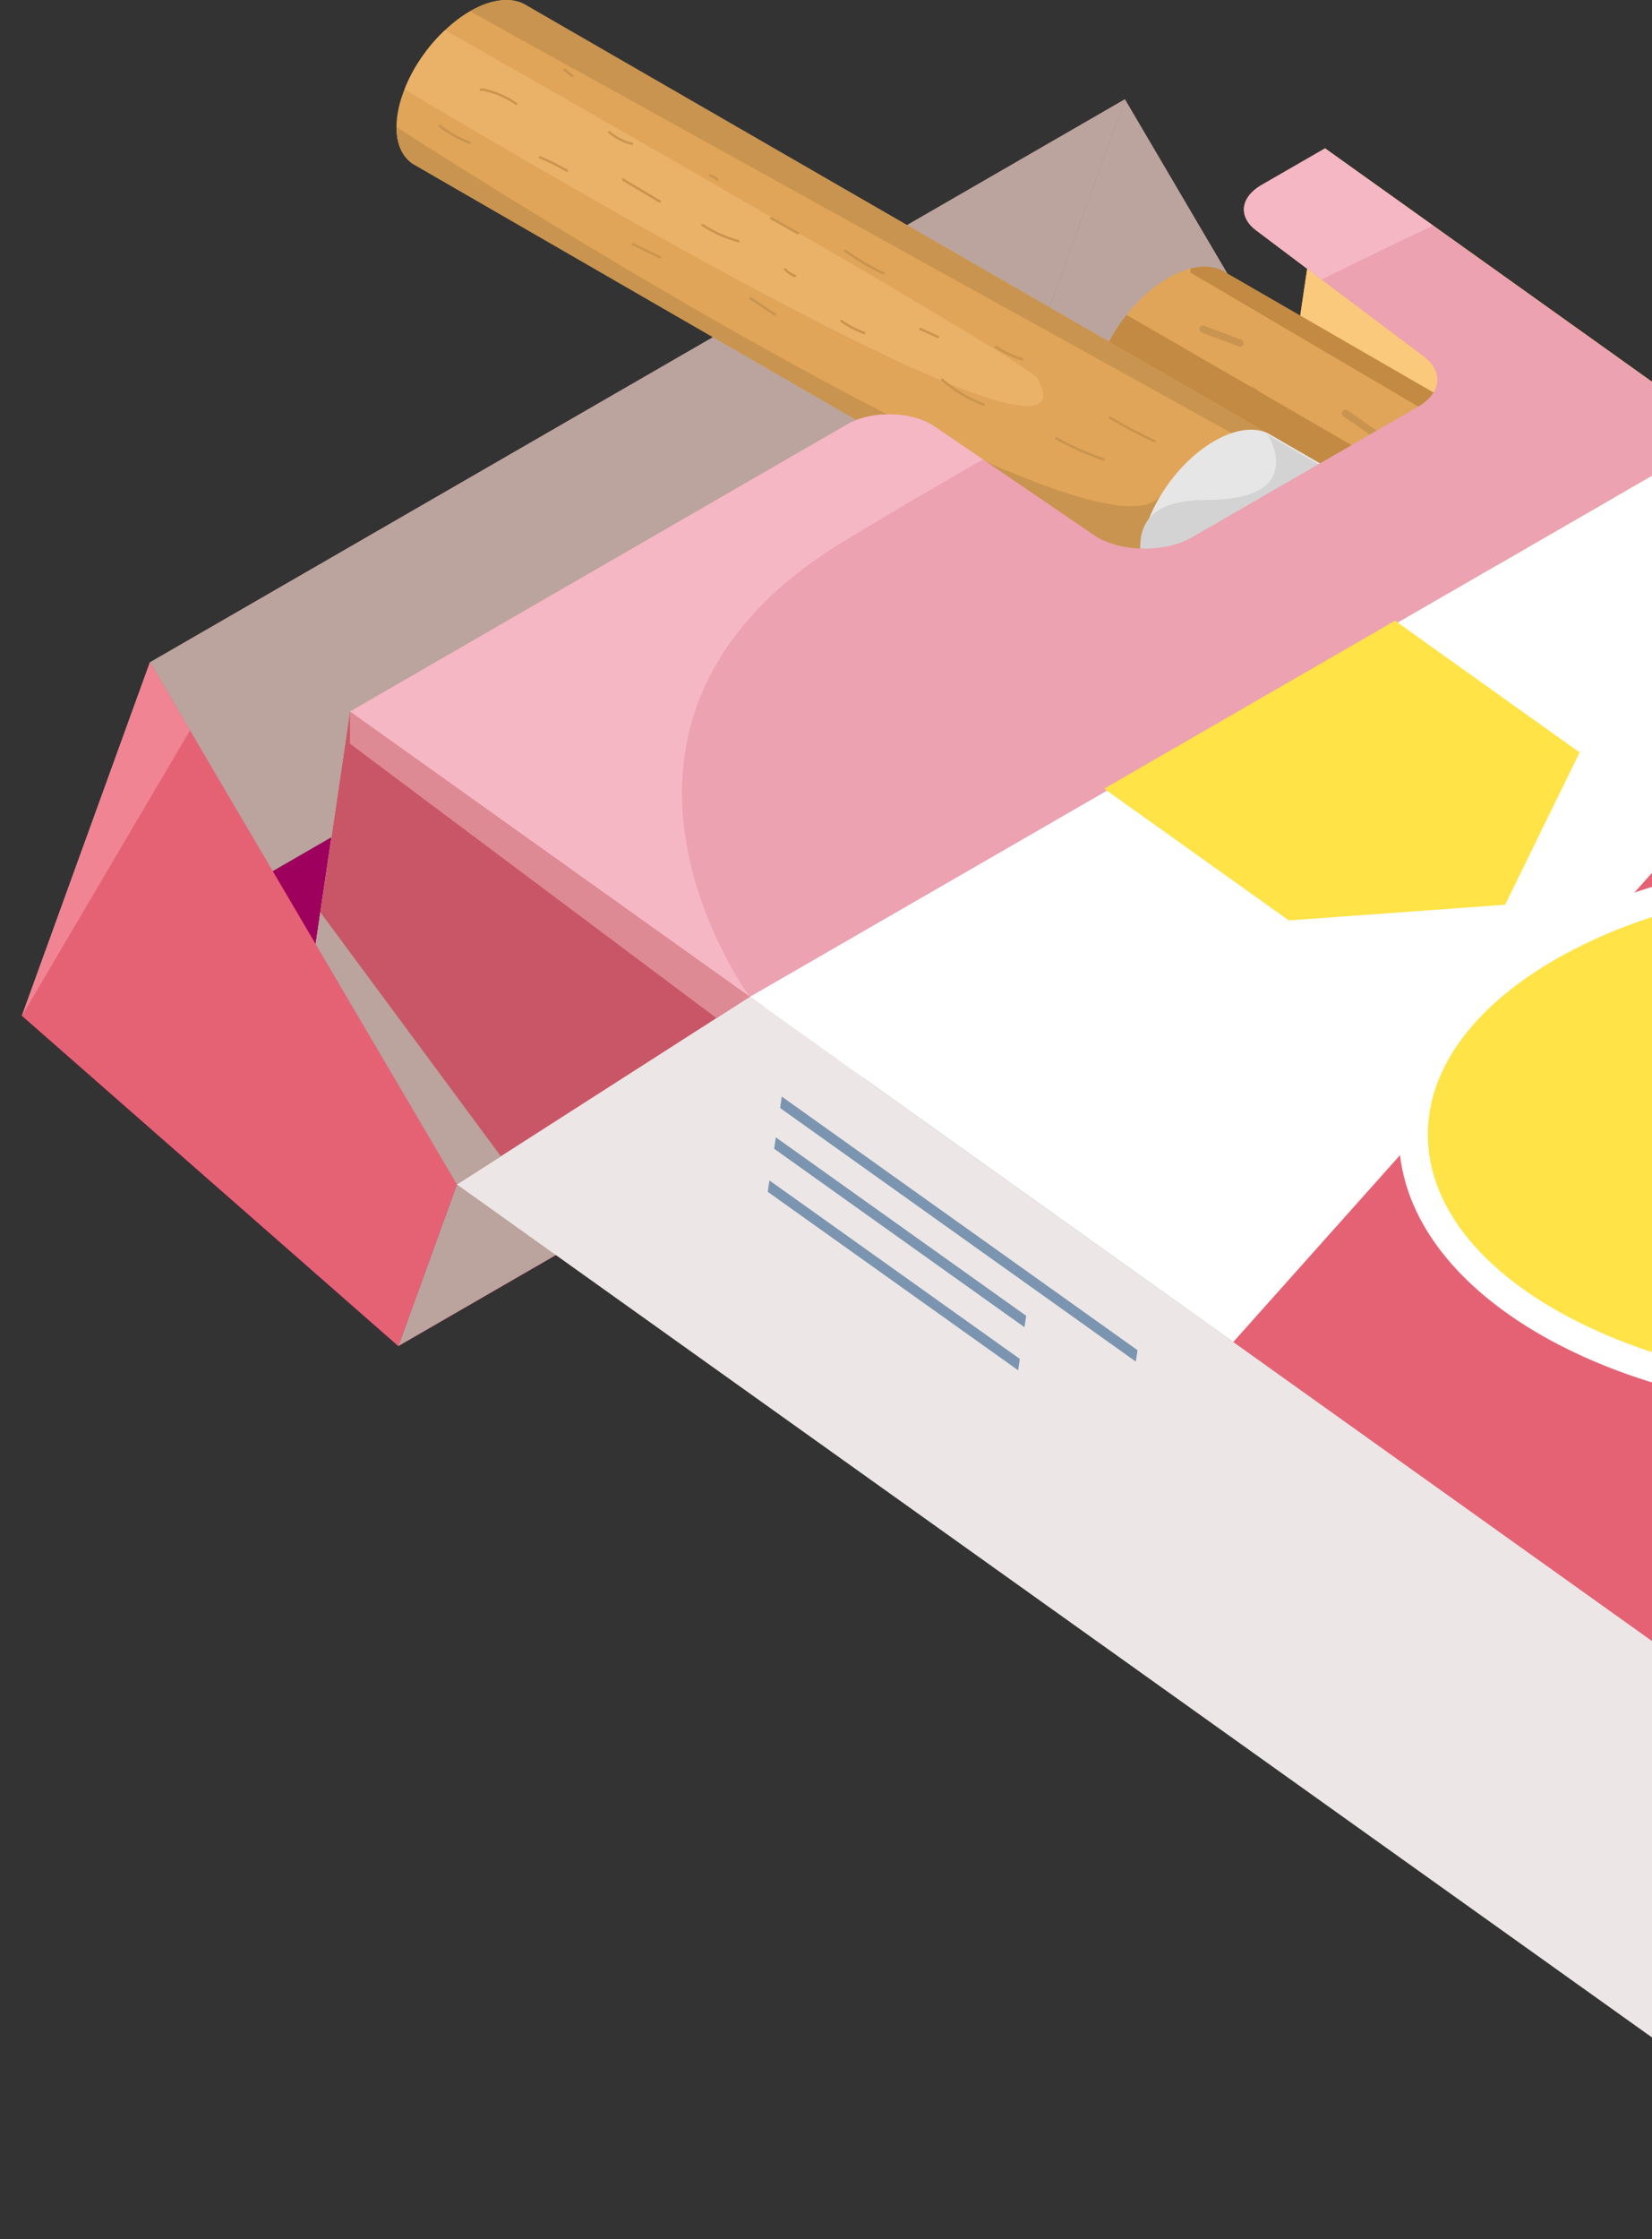 <svg width="31" height="42" viewBox="0 0 31 42" fill="none" xmlns="http://www.w3.org/2000/svg">
<rect x="0" y="0" width="31" height="42" fill="#333333" stroke="none"/>
<path d="M25.769 14.687L18.706 8.494L21.109 1.862L26.868 11.655L25.769 14.687Z" fill="#A84855"/>
<g style="mix-blend-mode:multiply">
<path d="M25.769 14.687L18.706 8.494L21.109 1.862L26.868 11.655L25.769 14.687Z" fill="#BAA49D"/>
</g>
<path d="M0.411 19.056L18.707 8.494L25.77 14.687L7.474 25.251L0.411 19.056Z" fill="#9E005D"/>
<path d="M7.474 25.25L25.769 14.687L26.868 11.655L8.573 22.217L7.474 25.25Z" fill="#B80F44"/>
<g style="mix-blend-mode:multiply">
<path d="M7.474 25.25L25.769 14.687L26.868 11.655L8.573 22.217L7.474 25.25Z" fill="#BAA49D"/>
</g>
<path d="M54.592 31.438L23.868 9.515L24.863 2.783L55.589 24.707L54.592 31.438Z" fill="#FBB03B"/>
<path d="M26.868 11.656L32.366 8.137L24.863 2.783L23.868 9.515L26.868 11.656Z" fill="#FBC97B"/>
<path d="M2.814 12.424L21.11 1.862L18.707 8.494L0.411 19.055L2.814 12.424Z" fill="#DE8A95"/>
<g style="mix-blend-mode:multiply">
<path d="M2.814 12.424L21.11 1.862L18.707 8.494L0.411 19.055L2.814 12.424Z" fill="#BAA49D"/>
</g>
<path d="M36.299 41.999L5.573 20.076L6.568 13.346L37.294 35.269L36.299 41.999Z" fill="#EDE6E6"/>
<path d="M14.069 18.697L13.446 19.096L8.576 22.216L5.573 20.076L6.568 13.346L14.069 18.697Z" fill="#C95666"/>
<path d="M7.474 25.25L0.412 19.055L2.815 12.424L8.574 22.217L7.474 25.25Z" fill="#E56274"/>
<path d="M21.314 25.541L14.639 20.784L14.67 20.569L21.346 25.327L21.314 25.541Z" fill="#7B95B0"/>
<path d="M19.224 24.896L14.527 21.548L14.558 21.334L19.257 24.682L19.224 24.896Z" fill="#7B95B0"/>
<path d="M19.106 25.704L14.407 22.356L14.438 22.142L19.137 25.49L19.106 25.704Z" fill="#7B95B0"/>
<path d="M36.946 13.164L36.686 13.549L35.447 15.385L34.905 16.189L20.888 8.099C20.874 8.089 20.858 8.084 20.844 8.074C20.654 7.948 20.54 7.714 20.54 7.388C20.54 6.918 20.776 6.367 21.135 5.911C21.355 5.63 21.625 5.384 21.916 5.215C22.063 5.13 22.205 5.072 22.337 5.04C22.596 4.973 22.82 5.001 22.988 5.109L36.944 13.164H36.946Z" fill="#E0A558"/>
<path d="M23.268 6.501C23.268 6.501 23.252 6.501 23.244 6.497L22.55 6.238C22.515 6.224 22.497 6.185 22.511 6.151C22.524 6.116 22.562 6.098 22.599 6.112L23.291 6.372C23.327 6.385 23.344 6.425 23.331 6.458C23.321 6.486 23.295 6.501 23.268 6.501Z" fill="#C9944F"/>
<path d="M24.055 7.795C24.043 7.795 24.033 7.793 24.023 7.787C23.817 7.677 23.624 7.537 23.455 7.376C23.428 7.35 23.428 7.307 23.453 7.28C23.479 7.252 23.522 7.252 23.55 7.278C23.711 7.431 23.892 7.563 24.088 7.667C24.122 7.685 24.134 7.726 24.116 7.759C24.104 7.783 24.081 7.795 24.057 7.795H24.055Z" fill="#C9944F"/>
<path d="M22.273 7.705C22.261 7.705 22.248 7.701 22.238 7.695L21.687 7.349C21.656 7.329 21.646 7.288 21.666 7.254C21.685 7.223 21.729 7.213 21.76 7.233L22.311 7.579C22.342 7.598 22.352 7.64 22.332 7.673C22.318 7.693 22.297 7.705 22.275 7.705H22.273Z" fill="#C9944F"/>
<path d="M24.487 9.071C24.475 9.071 24.463 9.067 24.451 9.061L23.919 8.743C23.887 8.723 23.875 8.682 23.895 8.65C23.915 8.619 23.956 8.607 23.988 8.627L24.52 8.947C24.552 8.967 24.564 9.008 24.544 9.04C24.532 9.061 24.509 9.073 24.485 9.073L24.487 9.071Z" fill="#C9944F"/>
<path d="M25.891 8.268C25.877 8.268 25.863 8.264 25.852 8.256L25.209 7.808C25.177 7.786 25.171 7.745 25.191 7.714C25.213 7.682 25.254 7.676 25.285 7.696L25.928 8.144C25.96 8.166 25.966 8.207 25.946 8.239C25.932 8.258 25.913 8.268 25.891 8.268Z" fill="#C9944F"/>
<path d="M28.174 9.633C28.16 9.633 28.146 9.629 28.135 9.621C27.885 9.446 27.612 9.309 27.323 9.212C27.287 9.2 27.267 9.161 27.279 9.126C27.291 9.09 27.33 9.071 27.366 9.083C27.667 9.185 27.952 9.328 28.211 9.509C28.243 9.531 28.249 9.572 28.229 9.604C28.215 9.623 28.196 9.633 28.174 9.633Z" fill="#C9944F"/>
<path d="M25.992 9.384C25.98 9.384 25.966 9.38 25.954 9.374L25.593 9.144C25.561 9.124 25.551 9.081 25.571 9.049C25.591 9.018 25.634 9.008 25.665 9.028L26.027 9.258C26.059 9.277 26.068 9.321 26.049 9.352C26.035 9.372 26.013 9.384 25.992 9.384Z" fill="#C9944F"/>
<path d="M27.344 10.732C27.344 10.732 27.332 10.732 27.327 10.73C27.116 10.673 26.912 10.593 26.721 10.49C26.688 10.473 26.676 10.431 26.694 10.398C26.711 10.365 26.753 10.353 26.786 10.37C26.969 10.469 27.163 10.546 27.362 10.599C27.397 10.608 27.419 10.646 27.409 10.681C27.401 10.711 27.374 10.732 27.344 10.732Z" fill="#C9944F"/>
<path d="M28.725 11.068C28.725 11.068 28.707 11.068 28.699 11.064C28.444 10.962 28.2 10.83 27.974 10.671C27.942 10.649 27.936 10.606 27.958 10.576C27.98 10.545 28.023 10.539 28.052 10.561C28.269 10.714 28.505 10.84 28.75 10.938C28.786 10.952 28.801 10.991 28.788 11.027C28.778 11.054 28.752 11.07 28.725 11.07V11.068Z" fill="#C9944F"/>
<path d="M30.111 11.121C30.099 11.121 30.087 11.119 30.077 11.111C29.814 10.96 29.568 10.779 29.342 10.574C29.314 10.549 29.312 10.505 29.338 10.478C29.364 10.45 29.407 10.448 29.434 10.474C29.653 10.673 29.891 10.846 30.146 10.993C30.18 11.013 30.189 11.054 30.172 11.085C30.16 11.107 30.136 11.119 30.113 11.119L30.111 11.121Z" fill="#C9944F"/>
<path d="M29.65 9.969C29.637 9.969 29.623 9.965 29.609 9.955L29.343 9.761C29.314 9.739 29.306 9.696 29.33 9.666C29.351 9.637 29.395 9.629 29.424 9.653L29.69 9.847C29.719 9.869 29.727 9.912 29.703 9.942C29.69 9.959 29.67 9.969 29.648 9.969H29.65Z" fill="#C9944F"/>
<path d="M30.504 12.409C30.488 12.409 30.474 12.403 30.46 12.393C30.185 12.169 29.882 11.978 29.562 11.825C29.528 11.809 29.513 11.768 29.53 11.734C29.546 11.701 29.587 11.687 29.621 11.703C29.951 11.86 30.264 12.057 30.547 12.287C30.576 12.31 30.58 12.354 30.557 12.383C30.543 12.399 30.523 12.409 30.504 12.409Z" fill="#C9944F"/>
<path d="M31.713 11.034C31.7 11.034 31.684 11.03 31.672 11.021C31.43 10.832 31.175 10.657 30.909 10.504C30.878 10.484 30.866 10.443 30.884 10.411C30.903 10.378 30.945 10.368 30.976 10.386C31.245 10.543 31.509 10.72 31.755 10.912C31.784 10.936 31.79 10.979 31.767 11.009C31.753 11.027 31.733 11.034 31.713 11.034Z" fill="#C9944F"/>
<path d="M35.448 15.386L34.906 16.19L20.889 8.099C20.875 8.09 20.859 8.084 20.845 8.074C20.655 7.948 20.541 7.714 20.541 7.388C20.541 6.918 20.776 6.367 21.136 5.911L21.168 5.923L35.1 13.982L35.448 15.384V15.386Z" fill="#C28A42"/>
<path d="M36.945 13.164L36.685 13.549L22.34 5.113C22.34 5.087 22.34 5.062 22.34 5.038C22.599 4.971 22.823 4.999 22.991 5.107L36.947 13.162L36.945 13.164Z" fill="#C28A42"/>
<path d="M23.844 8.16L22.029 10.854L21.805 11.188L21.51 11.017L7.786 3.096C7.772 3.088 7.757 3.08 7.745 3.072C7.554 2.944 7.44 2.712 7.44 2.384C7.44 2.16 7.493 1.918 7.59 1.678C7.747 1.275 8.018 0.876 8.351 0.565C8.496 0.428 8.653 0.306 8.818 0.211C9.249 -0.036 9.636 -0.06 9.888 0.107L23.844 8.16Z" fill="#E0A558"/>
<path d="M24.165 8.858C24.165 9.618 23.547 10.592 22.787 11.03C22.026 11.469 21.408 11.209 21.408 10.448C21.408 9.687 22.026 8.714 22.787 8.276C23.547 7.837 24.165 8.097 24.165 8.858Z" fill="#FBB03B"/>
<path d="M23.844 8.16L22.029 10.854L21.508 11.017L7.786 3.096C7.772 3.088 7.757 3.08 7.745 3.072C7.554 2.944 7.44 2.712 7.44 2.384C7.44 2.384 20.714 10.964 21.791 9.275C22.366 8.37 23.115 8.125 23.115 8.125L8.818 0.211C9.249 -0.036 9.636 -0.06 9.888 0.107L23.844 8.16Z" fill="#C9944F"/>
<path d="M47.978 22.099L45.939 25.123L21.759 11.154C21.745 11.146 21.729 11.14 21.717 11.131C21.649 11.085 21.59 11.026 21.544 10.956C21.458 10.828 21.411 10.655 21.411 10.444C21.411 9.684 22.028 8.71 22.789 8.272C23.221 8.022 23.609 8.001 23.86 8.166L25.013 8.832L47.978 22.099Z" fill="#E6E6E6"/>
<path d="M46.76 21.429L44.721 24.453L24.448 12.741C24.434 12.733 21.553 11.088 21.508 11.015C21.408 10.449 21.023 9.377 22.649 9.377C24.564 9.377 23.793 8.16 23.793 8.16L46.758 21.427L46.76 21.429Z" fill="#D3D3D3"/>
<path d="M32.366 8.137L14.07 18.698L6.569 13.347L15.918 7.948C16.382 7.694 17.124 7.716 17.538 8.001L18.447 8.618L20.529 10.038C21.001 10.358 21.846 10.378 22.364 10.081L26.607 7.631C27.049 7.376 27.094 6.971 26.713 6.684L24.802 5.247L23.573 4.323C23.237 4.071 23.274 3.711 23.657 3.481L24.865 2.785L26.894 4.234L32.366 8.139V8.137Z" fill="#ECA2B0"/>
<path d="M17.538 8.001L18.447 8.618C17.594 9.104 16.717 9.617 15.838 10.152C10.256 13.541 14.07 18.698 14.07 18.698L6.569 13.347L15.918 7.948C16.382 7.694 17.124 7.716 17.538 8.001Z" fill="#F5B7C3"/>
<path d="M26.894 4.232C26.894 4.232 26.095 4.6 24.8 5.245L23.571 4.321C23.235 4.069 23.272 3.709 23.655 3.479L24.863 2.783L26.892 4.232H26.894Z" fill="#F5B7C3"/>
<path d="M7.59 1.678C7.747 1.275 8.019 0.876 8.351 0.565C10.127 1.574 19.314 6.8 19.466 7.101C19.633 7.429 20.935 9.597 7.59 1.678Z" fill="#EAB269"/>
<path d="M32.365 8.137L36.022 10.746L46.527 18.244L54.046 23.608L54.4 23.859L54.752 24.111L55.104 24.363L55.588 24.707L37.292 35.27L36.84 34.944L36.486 34.692L36.134 34.438L35.782 34.189L33.647 32.671L23.141 25.173L14.067 18.698L32.365 8.137Z" fill="white"/>
<path d="M26.178 11.643L26.939 12.187L29.642 14.114L28.244 16.971L24.184 17.265L23.093 16.487L20.72 14.794L26.178 11.643Z" fill="#FFE347"/>
<path d="M36.022 10.748L46.528 18.245L33.647 32.672L23.142 25.173L36.022 10.748Z" fill="#E56274"/>
<path d="M41.231 17.765C44.597 19.707 44.597 22.858 41.231 24.801C37.865 26.743 32.409 26.743 29.043 24.801C25.677 22.858 25.677 19.707 29.043 17.765C32.409 15.822 37.865 15.822 41.231 17.765Z" fill="#FFE347"/>
<path d="M37.869 16.292C37.588 16.238 37.3 16.195 37.014 16.158C34.882 15.893 32.613 16.087 30.684 16.738C30.049 16.954 29.451 17.218 28.909 17.53C27.194 18.519 26.248 19.852 26.248 21.281C26.248 21.413 26.258 21.543 26.272 21.673C26.425 22.954 27.35 24.136 28.909 25.037C29.135 25.168 29.371 25.288 29.615 25.402C29.691 25.438 29.766 25.473 29.845 25.506C30.773 25.91 31.811 26.195 32.892 26.356C32.955 26.368 33.022 26.377 33.089 26.385C33.761 26.478 34.448 26.523 35.138 26.523C36.774 26.523 38.413 26.261 39.845 25.738C40.388 25.54 40.899 25.306 41.367 25.035C43.083 24.044 44.027 22.713 44.027 21.279C44.027 21.209 44.027 21.14 44.015 21.073C43.978 20.43 43.746 19.813 43.339 19.239C42.886 18.604 42.222 18.024 41.365 17.528C40.35 16.942 39.149 16.529 37.867 16.29L37.869 16.292ZM43.449 21.708C43.276 22.778 42.456 23.78 41.095 24.565C40.968 24.637 40.842 24.706 40.708 24.773C39.475 25.402 37.997 25.788 36.463 25.925C36.142 25.955 35.82 25.974 35.496 25.982C33.807 26.024 32.1 25.774 30.619 25.231C30.419 25.157 30.218 25.078 30.028 24.991C29.735 24.862 29.451 24.72 29.182 24.565C27.641 23.676 26.793 22.51 26.793 21.281C26.793 21.215 26.793 21.148 26.801 21.083C26.887 19.931 27.725 18.842 29.182 18C29.404 17.872 29.636 17.752 29.878 17.64C31.41 16.931 33.274 16.577 35.136 16.577C35.828 16.577 36.518 16.626 37.194 16.724C37.251 16.732 37.312 16.742 37.369 16.752C37.625 16.791 37.875 16.836 38.12 16.891C38.179 16.903 38.238 16.915 38.294 16.929C38.581 16.995 38.862 17.07 39.137 17.159C39.235 17.188 39.334 17.22 39.43 17.253C40.022 17.457 40.582 17.705 41.093 18C42.635 18.889 43.482 20.055 43.482 21.281C43.482 21.423 43.471 21.567 43.447 21.708H43.449Z" fill="white"/>
<path d="M9.689 1.969C9.689 1.969 9.679 1.969 9.675 1.965C9.496 1.843 9.3 1.755 9.089 1.708C9.068 1.702 9.046 1.698 9.028 1.704C9.017 1.706 9.003 1.7 9.001 1.688C8.997 1.676 9.005 1.665 9.017 1.661C9.044 1.653 9.074 1.661 9.099 1.665C9.315 1.714 9.518 1.804 9.701 1.93C9.711 1.938 9.715 1.952 9.707 1.961C9.703 1.967 9.695 1.971 9.689 1.971V1.969Z" fill="#C9944F"/>
<path d="M10.641 3.223C10.641 3.223 10.633 3.223 10.629 3.221C10.466 3.129 10.295 3.044 10.124 2.97C10.112 2.964 10.108 2.952 10.112 2.94C10.118 2.928 10.13 2.924 10.141 2.928C10.314 3.003 10.485 3.089 10.651 3.182C10.662 3.188 10.664 3.202 10.658 3.213C10.655 3.221 10.647 3.225 10.639 3.225L10.641 3.223Z" fill="#C9944F"/>
<path d="M13.856 4.546C13.856 4.546 13.852 4.546 13.85 4.546C13.61 4.48 13.382 4.377 13.17 4.24C13.16 4.234 13.156 4.218 13.164 4.208C13.172 4.198 13.185 4.195 13.195 4.202C13.404 4.338 13.628 4.438 13.862 4.503C13.874 4.507 13.882 4.519 13.878 4.531C13.876 4.541 13.866 4.546 13.856 4.546Z" fill="#C9944F"/>
<path d="M14.969 4.395C14.969 4.395 14.961 4.395 14.957 4.393L14.462 4.114C14.45 4.108 14.448 4.094 14.454 4.082C14.46 4.07 14.474 4.067 14.485 4.074L14.981 4.354C14.993 4.359 14.995 4.373 14.989 4.385C14.985 4.393 14.977 4.397 14.969 4.397V4.395Z" fill="#C9944F"/>
<path d="M14.919 5.199C14.919 5.199 14.913 5.199 14.911 5.199C14.836 5.172 14.77 5.125 14.717 5.068C14.709 5.058 14.709 5.044 14.717 5.036C14.726 5.028 14.74 5.028 14.748 5.036C14.797 5.089 14.858 5.131 14.925 5.156C14.937 5.16 14.943 5.174 14.939 5.186C14.935 5.195 14.927 5.199 14.917 5.199H14.919Z" fill="#C9944F"/>
<path d="M12.381 4.847C12.381 4.847 12.376 4.847 12.372 4.845L11.868 4.602C11.857 4.596 11.852 4.582 11.858 4.572C11.864 4.56 11.878 4.556 11.888 4.562L12.391 4.806C12.403 4.812 12.407 4.826 12.401 4.836C12.397 4.843 12.389 4.847 12.381 4.847Z" fill="#C9944F"/>
<path d="M11.858 2.718C11.858 2.718 11.854 2.718 11.852 2.718C11.693 2.679 11.543 2.6 11.418 2.496C11.408 2.488 11.408 2.474 11.416 2.465C11.424 2.455 11.437 2.455 11.447 2.463C11.567 2.565 11.71 2.638 11.864 2.677C11.876 2.681 11.883 2.693 11.88 2.705C11.878 2.714 11.868 2.722 11.858 2.722V2.718Z" fill="#C9944F"/>
<path d="M8.812 2.699C8.812 2.699 8.806 2.699 8.804 2.699C8.6 2.622 8.411 2.516 8.24 2.38C8.23 2.372 8.228 2.358 8.236 2.349C8.244 2.339 8.258 2.337 8.268 2.345C8.435 2.476 8.621 2.581 8.82 2.655C8.832 2.659 8.838 2.673 8.834 2.685C8.83 2.695 8.822 2.699 8.812 2.699Z" fill="#C9944F"/>
<path d="M14.54 5.922C14.54 5.922 14.532 5.922 14.528 5.919L14.072 5.616C14.062 5.608 14.058 5.594 14.066 5.584C14.074 5.574 14.088 5.571 14.098 5.578L14.554 5.881C14.564 5.889 14.568 5.903 14.56 5.913C14.556 5.919 14.548 5.922 14.54 5.922Z" fill="#C9944F"/>
<path d="M16.22 6.269C16.22 6.269 16.214 6.269 16.212 6.269C16.058 6.212 15.911 6.135 15.775 6.041C15.765 6.033 15.761 6.019 15.769 6.009C15.777 5.999 15.791 5.995 15.801 6.003C15.932 6.096 16.076 6.17 16.227 6.225C16.239 6.229 16.245 6.243 16.241 6.255C16.237 6.265 16.229 6.269 16.22 6.269Z" fill="#C9944F"/>
<path d="M17.602 6.343C17.602 6.343 17.596 6.343 17.592 6.341L17.264 6.192C17.252 6.186 17.248 6.174 17.252 6.163C17.258 6.151 17.27 6.145 17.282 6.151L17.61 6.3C17.622 6.306 17.625 6.318 17.622 6.33C17.618 6.338 17.61 6.343 17.602 6.343Z" fill="#C9944F"/>
<path d="M19.183 6.762C19.183 6.762 19.178 6.762 19.177 6.762C19.002 6.707 18.832 6.629 18.677 6.528C18.667 6.523 18.663 6.507 18.669 6.497C18.675 6.487 18.691 6.483 18.701 6.489C18.852 6.587 19.017 6.664 19.188 6.717C19.2 6.721 19.206 6.733 19.204 6.745C19.2 6.755 19.192 6.76 19.183 6.76V6.762Z" fill="#C9944F"/>
<path d="M18.456 7.607C18.456 7.607 18.45 7.607 18.448 7.607C18.159 7.501 17.896 7.342 17.666 7.139C17.656 7.132 17.656 7.116 17.666 7.108C17.674 7.098 17.687 7.098 17.697 7.108C17.923 7.309 18.181 7.462 18.464 7.568C18.476 7.572 18.482 7.586 18.478 7.598C18.474 7.607 18.466 7.613 18.456 7.613V7.607Z" fill="#C9944F"/>
<path d="M20.712 8.64C20.712 8.64 20.708 8.64 20.704 8.64C20.396 8.536 20.095 8.404 19.812 8.243C19.8 8.237 19.796 8.223 19.804 8.211C19.81 8.199 19.824 8.198 19.835 8.203C20.116 8.361 20.415 8.494 20.72 8.597C20.732 8.601 20.738 8.614 20.734 8.626C20.73 8.636 20.722 8.642 20.712 8.642V8.64Z" fill="#C9944F"/>
<path d="M21.666 8.298C21.666 8.298 21.66 8.298 21.656 8.296C21.371 8.164 21.09 8.017 20.821 7.856C20.811 7.85 20.807 7.836 20.813 7.824C20.819 7.814 20.832 7.81 20.844 7.816C21.112 7.977 21.391 8.125 21.674 8.255C21.686 8.261 21.69 8.274 21.686 8.284C21.682 8.292 21.674 8.298 21.666 8.298Z" fill="#C9944F"/>
<path d="M16.581 5.15C16.581 5.15 16.575 5.15 16.571 5.148C16.317 5.032 16.074 4.888 15.846 4.721C15.836 4.713 15.834 4.7 15.84 4.69C15.848 4.68 15.861 4.678 15.871 4.684C16.097 4.849 16.339 4.991 16.589 5.107C16.601 5.113 16.605 5.124 16.601 5.136C16.597 5.144 16.589 5.15 16.581 5.15Z" fill="#C9944F"/>
<path d="M10.739 1.446C10.739 1.446 10.729 1.446 10.725 1.442L10.578 1.326C10.568 1.319 10.566 1.305 10.574 1.295C10.582 1.285 10.596 1.283 10.605 1.291L10.753 1.407C10.753 1.407 10.765 1.429 10.757 1.438C10.753 1.444 10.745 1.446 10.739 1.446Z" fill="#C9944F"/>
<path d="M13.46 3.394C13.46 3.394 13.448 3.392 13.444 3.389C13.411 3.353 13.367 3.328 13.32 3.312C13.309 3.308 13.303 3.296 13.305 3.284C13.309 3.273 13.322 3.265 13.332 3.269C13.385 3.286 13.434 3.316 13.474 3.357C13.482 3.367 13.482 3.381 13.474 3.389C13.47 3.392 13.464 3.394 13.458 3.394H13.46Z" fill="#C9944F"/>
<path d="M12.381 3.804C12.381 3.804 12.373 3.804 12.369 3.8L11.681 3.391C11.671 3.385 11.667 3.371 11.673 3.359C11.679 3.349 11.693 3.346 11.704 3.351L12.393 3.76C12.402 3.766 12.406 3.78 12.4 3.792C12.396 3.8 12.389 3.804 12.381 3.804Z" fill="#C9944F"/>
<g style="mix-blend-mode:multiply">
<path d="M6.011 17.111L9.399 21.69L8.573 22.217L5.923 17.711L6.011 17.111Z" fill="#BAA49D"/>
</g>
<path d="M14.068 18.698L13.445 19.097L6.567 13.95V13.347L14.068 18.698Z" fill="#DE8A95"/>
<path d="M2.814 12.424L3.565 13.7L0.411 19.055L2.814 12.424Z" fill="#F08493"/>
</svg>
